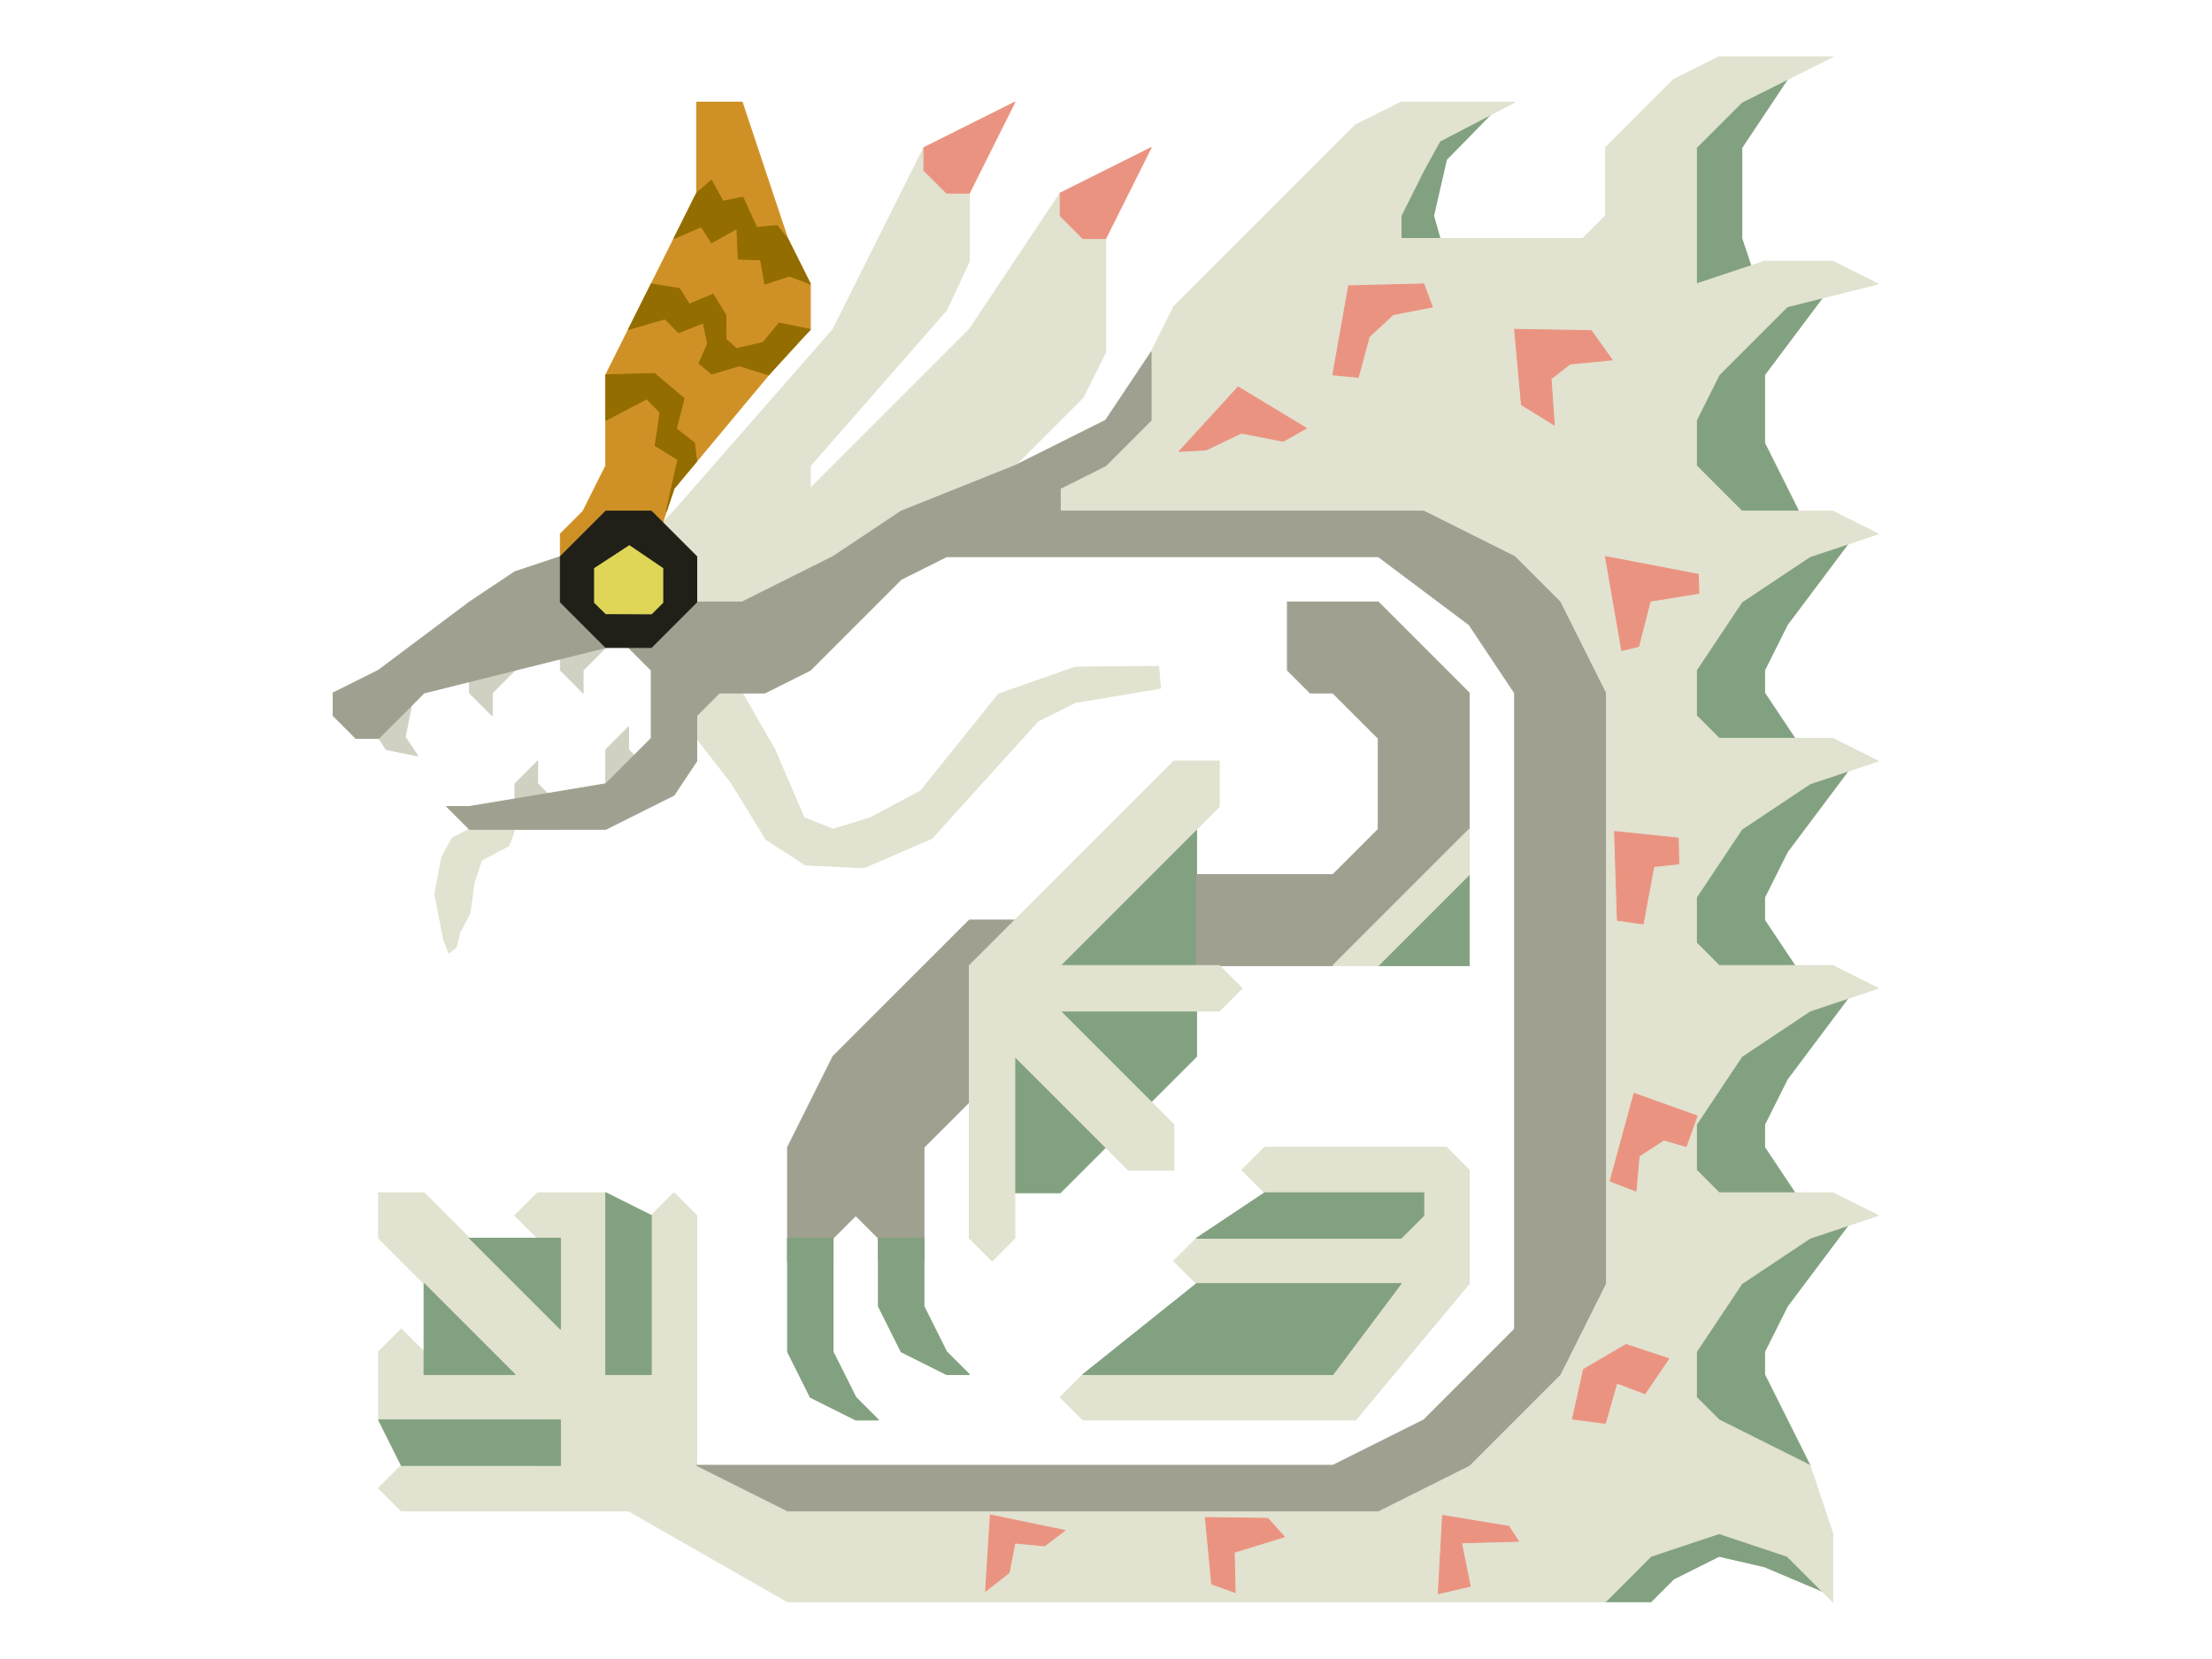 <?xml version="1.0" encoding="UTF-8" standalone="no"?>
<!DOCTYPE svg PUBLIC "-//W3C//DTD SVG 1.1//EN" "http://www.w3.org/Graphics/SVG/1.1/DTD/svg11.dtd">
<svg width="100%" height="100%" viewBox="0 0 4634 3475" version="1.1" xmlns="http://www.w3.org/2000/svg" xmlns:xlink="http://www.w3.org/1999/xlink" xml:space="preserve" xmlns:serif="http://www.serif.com/" style="fill-rule:evenodd;clip-rule:evenodd;stroke-linecap:round;stroke-linejoin:round;stroke-miterlimit:1.5;">
    <g transform="matrix(2.083,0,0,2.083,0,0)">
        <g id="Layer16">
            <g transform="matrix(0.833,-0.553,0.553,0.833,-383.789,334.129)">
                <path d="M411.3,731.2L411.3,776.9L434.15,799.75L434.15,776.9L457,754.05L457,731.2L411.3,731.2Z" style="fill:rgb(209,209,195);stroke:rgb(209,209,195);stroke-width:1px;"/>
            </g>
            <g transform="matrix(1,0,0,1,60.9,-80)">
                <path d="M411.3,731.2L411.3,776.9L434.15,799.75L434.15,776.9L457,754.05L457,731.2L411.3,731.2Z" style="fill:rgb(209,209,195);stroke:rgb(209,209,195);stroke-width:1px;"/>
            </g>
            <g transform="matrix(1,0,0,1,152.3,-102.85)">
                <path d="M411.3,731.2L411.3,776.9L434.15,799.75L434.15,776.9L457,754.05L457,731.2L411.3,731.2Z" style="fill:rgb(209,209,195);stroke:rgb(209,209,195);stroke-width:1px;"/>
            </g>
            <g transform="matrix(1,0,0,-1,198,1530.93)">
                <path d="M411.3,731.2L411.3,776.9L434.15,799.75L434.15,776.9L457,754.05L457,731.2L411.3,731.2Z" style="fill:rgb(209,209,195);stroke:rgb(209,209,195);stroke-width:1px;"/>
            </g>
            <g transform="matrix(1,0,0,-1,106.6,1565.2)">
                <path d="M411.3,731.2L411.3,776.9L434.15,799.75L434.15,776.9L457,754.05L457,731.2L411.3,731.2Z" style="fill:rgb(209,209,195);stroke:rgb(209,209,195);stroke-width:1px;"/>
            </g>
        </g>
        <g id="Layer17">
            <g transform="matrix(1,0,0,1,-30.5,-11.45)">
                <path d="M1713.75,776.9L1736.6,662.65L1782.3,616.95L1828,548.4L1896.55,548.4L1828,639.8L1805.15,685.5L1805.15,708.35L1850.85,776.9L1713.75,776.9Z" style="fill:rgb(130,161,128);stroke:rgb(130,161,128);stroke-width:1px;"/>
            </g>
            <g transform="matrix(1,0,0,1,-30.5,217.05)">
                <path d="M1713.75,776.9L1736.6,662.65L1782.3,616.95L1828,548.4L1896.55,548.4L1828,639.8L1805.15,685.5L1805.15,708.35L1850.85,776.9L1713.75,776.9Z" style="fill:rgb(130,161,128);stroke:rgb(130,161,128);stroke-width:1px;"/>
            </g>
            <g transform="matrix(1,0,0,1,-30.5,445.55)">
                <path d="M1713.75,776.9L1736.6,662.65L1782.3,616.95L1828,548.4L1896.55,548.4L1828,639.8L1805.15,685.5L1805.15,708.35L1850.85,776.9L1713.75,776.9Z" style="fill:rgb(130,161,128);stroke:rgb(130,161,128);stroke-width:1px;"/>
            </g>
            <g transform="matrix(1,0,0,1,-30.5,674.05)">
                <path d="M1713.75,776.9L1736.6,662.65L1782.3,616.95L1828,548.4L1896.55,548.4L1828,639.8L1805.15,685.5L1805.15,708.35L1850.85,799.75L1713.75,776.9Z" style="fill:rgb(130,161,128);stroke:rgb(130,161,128);stroke-width:1px;"/>
            </g>
            <g transform="matrix(6.12323e-17,1,-1,6.12323e-17,2414.45,-239.95)">
                <path d="M1713.75,776.9L1736.6,662.65L1759.45,616.95L1782.3,594.1L1841.39,579.083L1815.7,639.8L1805.15,685.5L1828,731.2L1850.85,754.05L1850.85,799.75L1713.75,776.9Z" style="fill:rgb(130,161,128);stroke:rgb(130,161,128);stroke-width:1px;"/>
            </g>
            <g transform="matrix(1,0,0,1,-30.5,-11.45)">
                <path d="M1736.6,525.55L1736.6,479.85L1690.9,479.85L1690.9,434.15L1736.6,434.15L1736.6,388.45L1782.3,342.75L1873.7,297.05L1805.15,388.45L1805.15,457L1850.85,548.4L1736.6,525.55Z" style="fill:rgb(130,161,128);stroke:rgb(130,161,128);stroke-width:1px;"/>
            </g>
            <g transform="matrix(1,0,0,1,-30.5,-11.45)">
                <path d="M1736.6,319.9L1736.6,159.95L1782.3,114.25L1828,91.4L1782.3,159.95L1782.3,251.35L1805.15,319.9L1736.6,319.9Z" style="fill:rgb(130,161,128);stroke:rgb(130,161,128);stroke-width:1px;"/>
            </g>
            <g transform="matrix(1,0,0,1,-30.5,-11.45)">
                <path d="M1416.7,205.65L1325.3,297.05L1325.3,342.75L1371,342.75L1485.25,274.2L1472.29,228.5L1485.25,171.93L1530.95,125.255L1477.43,154.554L1416.7,205.65Z" style="fill:rgb(130,161,128);stroke:rgb(130,161,128);stroke-width:1px;"/>
            </g>
            <g transform="matrix(1,0,0,1,-30.5,-11.45)">
                <path d="M1416.7,982.55L1439.55,914L1508.1,891.15L1508.1,982.55L1416.7,982.55Z" style="fill:rgb(130,161,128);stroke:rgb(130,161,128);stroke-width:1px;"/>
            </g>
            <g transform="matrix(1,0,0,1,-30.5,-11.45)">
                <path d="M1051.1,1051.1L1028.25,1211.05L1096.8,1211.05L1142.5,1165.35L1142.5,1142.5L1051.1,1051.1Z" style="fill:rgb(130,161,128);stroke:rgb(130,161,128);stroke-width:1px;"/>
            </g>
            <g transform="matrix(1,0,0,1,-30.5,-11.45)">
                <path d="M1233.9,1005.4L1233.9,1073.95L1188.2,1119.65L1165.35,1119.65L1073.95,1014.61L1233.9,1005.4Z" style="fill:rgb(130,161,128);stroke:rgb(130,161,128);stroke-width:1px;"/>
            </g>
            <g transform="matrix(1,0,0,1,-30.5,-11.45)">
                <path d="M1233.9,982.55L1233.9,845.45L1211.05,845.45L1073.95,982.55L1211.05,1005.4L1233.9,982.55Z" style="fill:rgb(130,161,128);stroke:rgb(130,161,128);stroke-width:1px;"/>
            </g>
        </g>
        <g id="Layer18">
            <g transform="matrix(1,0,0,1,-30.5,-11.45)">
                <path d="M1325.3,616.95L1325.3,685.5L1348.15,708.35L1371,708.35L1416.7,754.05L1416.7,845.45L1371,891.15L1233.9,891.15L1233.9,982.55L1371,982.55L1462.4,936.85L1508.1,845.45L1508.1,708.35L1416.7,616.95L1325.3,616.95Z" style="fill:rgb(160,160,144);stroke:rgb(160,160,144);stroke-width:1px;"/>
            </g>
            <g transform="matrix(1,0,0,1,-30.5,-11.45)">
                <path d="M1051.1,936.85L1005.4,936.85L868.3,1073.95L822.6,1165.35L822.6,1279.6L868.3,1279.6L868.3,1256.75L891.15,1233.9L914,1256.75L914,1279.6L959.7,1279.6L959.7,1165.35L1005.4,1119.65L1028.25,1096.8L1028.25,1028.25L1051.1,982.55L1051.1,936.85Z" style="fill:rgb(160,160,144);stroke:rgb(160,160,144);stroke-width:1px;"/>
            </g>
        </g>
        <g id="Layer8">
            <g transform="matrix(1,0,0,1,-30.5,-11.45)">
                <path d="M685.5,548.4L708.35,525.55L868.3,342.75L959.7,159.95L982.55,159.95L1005.4,205.65L1005.4,274.2L982.55,323.164L845.45,479.85L845.45,502.7L1005.4,342.75L1096.8,205.65L1119.65,205.65L1142.5,251.35L1142.5,365.6L1119.65,411.3L1051.1,479.85L868.3,571.25L822.6,616.95L708.35,616.95L685.5,548.4Z" style="fill:rgb(225,226,207);stroke:rgb(225,226,207);stroke-width:1px;"/>
            </g>
            <g transform="matrix(1,0,0,1,-30.5,-11.45)">
                <path d="M502.7,845.45L485.463,854.205L474.734,873.954L467.891,910.696L476.643,956.126L481.976,969.803L489.187,964.163L493.196,948.694L503.14,929.713L507.169,899.647L514.814,876.551L542.239,862.023L548.4,845.45L502.7,845.45Z" style="fill:rgb(225,226,207);stroke:rgb(225,226,207);stroke-width:1px;"/>
            </g>
            <g transform="matrix(1,0,0,1,-30.5,-11.45)">
                <path d="M731.2,754.05L766.08,798.97L800.941,855.616L840.585,881.334L899.228,884.182L967.576,854.689L1074.35,736.737L1112,717.973L1197.62,703.551L1195.82,681.666L1112,682.447L1034.72,709.52L956.618,806.819L905.886,834L868.3,845.45L839.203,834L809.567,765.083L776.9,708.35L731.2,708.35L731.2,754.05Z" style="fill:rgb(225,226,207);stroke:rgb(225,226,207);stroke-width:1px;"/>
            </g>
            <g transform="matrix(1,0,0,1,-30.5,-11.45)">
                <path d="M1096.8,525.55L1096.8,479.85L1142.5,434.15L1188.2,388.45L1188.2,365.6L1211.05,319.9L1393.85,137.1L1439.55,114.25L1553.8,114.25L1478.61,153.329L1462.4,182.8L1439.55,228.5L1439.55,251.35L1622.35,251.35L1645.2,228.5L1645.2,159.95L1713.75,91.4L1759.45,68.55L1873.7,68.55L1782.3,114.25L1736.6,159.95L1736.6,297.05L1805.15,274.2L1873.7,274.2L1919.4,297.05L1828,319.9L1759.45,388.45L1736.6,434.15L1736.6,479.85L1782.3,525.55L1873.7,525.55L1919.4,548.4L1850.85,571.25L1782.3,616.95L1736.6,685.5L1736.6,731.2L1759.45,754.05L1873.7,754.05L1919.4,776.9L1850.85,799.75L1782.3,845.45L1736.6,914L1736.6,959.7L1759.45,982.55L1873.7,982.55L1919.4,1005.4L1850.85,1028.25L1782.3,1073.95L1736.6,1142.5L1736.6,1188.2L1759.45,1211.05L1873.7,1211.05L1919.4,1233.9L1850.85,1256.75L1782.3,1302.45L1736.6,1371L1736.6,1416.7L1759.45,1439.55L1850.85,1485.25L1873.7,1553.8L1873.7,1622.35L1828,1576.65L1759.45,1553.8L1690.9,1576.65L1645.2,1622.35L1599.5,1622.35L822.6,1622.35L662.65,1530.95L434.15,1530.95L411.3,1508.1L434.15,1485.25L571.25,1485.25L571.25,1439.55L411.3,1439.55L411.3,1371L434.15,1348.15L457,1371L457,1393.85L548.4,1393.85L457,1302.45L411.3,1256.75L411.3,1211.05L457,1211.05L594.1,1348.15L594.1,1256.75L571.25,1256.75L548.4,1233.9L571.25,1211.05L639.8,1211.05L639.8,1279.6L685.5,1279.6L685.5,1233.9L708.35,1211.05L731.2,1233.9L731.2,1485.25L1462.4,1485.25L1599.5,1371L1645.2,708.35L1462.4,525.55L1096.8,525.55Z" style="fill:rgb(225,226,207);stroke:rgb(225,226,207);stroke-width:1px;"/>
            </g>
            <g transform="matrix(1,0,0,1,-30.5,-11.45)">
                <path d="M1485.25,1165.35L1302.45,1165.35L1279.6,1188.2L1302.45,1211.05L1279.6,1256.75L1233.9,1256.75L1211.05,1279.6L1233.9,1302.45L1165.35,1393.85L1119.65,1393.85L1096.8,1416.7L1119.65,1439.55L1393.85,1439.55L1508.1,1302.45L1508.1,1188.2L1485.25,1165.35Z" style="fill:rgb(225,226,207);stroke:rgb(225,226,207);stroke-width:1px;"/>
            </g>
            <g transform="matrix(1,0,0,1,-30.5,-11.45)">
                <path d="M1508.1,891.15L1416.7,982.55L1371,982.55L1508.1,845.45L1508.1,891.15Z" style="fill:rgb(225,226,207);stroke:rgb(225,226,207);stroke-width:1px;"/>
            </g>
            <g transform="matrix(1,0,0,1,-30.5,-11.45)">
                <path d="M1256.75,822.6L1256.75,776.9L1211.05,776.9L1051.1,936.85L1005.4,982.55L1005.4,1256.75L1028.25,1279.6L1051.1,1256.75L1051.1,1211.05L1051.1,1073.95L1165.35,1188.2L1211.05,1188.2L1211.05,1142.5L1188.2,1119.65L1096.8,1028.25L1256.75,1028.25L1279.6,1005.4L1256.75,982.55L1233.9,982.55L1096.8,982.55L1233.9,845.45L1256.75,822.6Z" style="fill:rgb(225,226,207);stroke:rgb(225,226,207);stroke-width:1px;"/>
            </g>
        </g>
        <g id="Layer14">
            <g transform="matrix(1,0,0,1,-30.5,-11.45)">
                <path d="M365.6,731.2L365.6,708.35L411.3,685.5L502.7,616.95L548.4,586.483L594.1,571.25L639.8,662.65L548.4,685.5L457,708.35L411.3,754.05L388.45,754.05L365.6,731.2Z" style="fill:rgb(160,160,144);stroke:rgb(160,160,144);stroke-width:1px;"/>
            </g>
            <g transform="matrix(1,0,0,1,-30.5,-11.45)">
                <path d="M502.7,845.45L479.85,822.6L502.7,822.6L639.8,799.75L685.5,754.05L685.5,685.5L662.65,662.65L685.5,616.95L776.9,616.95L868.3,571.25L936.85,525.55L1051.1,479.85L1142.5,434.15L1188.2,365.6L1188.2,434.15L1142.5,479.85L1096.8,502.7L1096.8,525.55L1462.4,525.55L1553.8,571.25L1599.5,616.95L1645.2,708.35L1645.2,1302.45L1599.5,1393.85L1508.1,1485.25L1416.7,1530.95L822.6,1530.95L731.2,1485.25L1371,1485.25L1462.4,1439.55L1553.8,1348.15L1553.8,708.35L1508.1,639.8L1416.7,571.25L982.55,571.25L936.85,594.1L845.45,685.5L799.75,708.35L754.05,708.35L731.2,731.2L731.2,776.9L708.35,811.175L639.8,845.45L502.7,845.45Z" style="fill:rgb(160,160,144);stroke:rgb(160,160,144);stroke-width:1px;"/>
            </g>
        </g>
        <g id="Layer15">
            <g transform="matrix(1,0,0,1,-30.5,-11.45)">
                <path d="M685.5,1393.85L685.5,1233.9L639.8,1211.05L639.8,1393.85L685.5,1393.85Z" style="fill:rgb(130,161,128);stroke:rgb(130,161,128);stroke-width:1px;"/>
            </g>
            <g transform="matrix(1,0,0,1,-30.5,-11.45)">
                <path d="M594.1,1348.15L594.1,1256.75L502.7,1256.75L594.1,1348.15Z" style="fill:rgb(130,161,128);stroke:rgb(130,161,128);stroke-width:1px;"/>
            </g>
            <g transform="matrix(1,0,0,1,-30.5,-11.45)">
                <path d="M457,1302.45L457,1393.85L548.4,1393.85L502.7,1348.15L457,1302.45Z" style="fill:rgb(130,161,128);stroke:rgb(130,161,128);stroke-width:1px;"/>
            </g>
            <g transform="matrix(1,0,0,1,-30.5,-11.45)">
                <path d="M434.15,1485.25L411.3,1439.55L594.1,1439.55L594.1,1485.25L434.15,1485.25Z" style="fill:rgb(130,161,128);stroke:rgb(130,161,128);stroke-width:1px;"/>
            </g>
            <g transform="matrix(1,0,0,1,-30.5,-11.45)">
                <path d="M822.6,1256.75L822.6,1371L845.45,1416.7L891.15,1439.55L914,1439.55L891.15,1416.7L868.3,1371L868.3,1256.75L822.6,1256.75Z" style="fill:rgb(130,161,128);stroke:rgb(130,161,128);stroke-width:1px;"/>
            </g>
            <g transform="matrix(1,0,0,1,-30.5,-11.45)">
                <path d="M914,1256.75L914,1325.3L936.85,1371L982.55,1393.85L1005.4,1393.85L982.55,1371L959.7,1325.3L959.7,1256.75L914,1256.75Z" style="fill:rgb(130,161,128);stroke:rgb(130,161,128);stroke-width:1px;"/>
            </g>
            <g transform="matrix(1,0,0,1,-30.5,-11.45)">
                <path d="M1233.9,1256.75L1302.45,1211.05L1462.4,1211.05L1462.4,1233.9L1439.55,1256.75L1233.9,1256.75Z" style="fill:rgb(130,161,128);stroke:rgb(130,161,128);stroke-width:1px;"/>
            </g>
            <g transform="matrix(1,0,0,1,-30.5,-11.45)">
                <path d="M1119.65,1393.85L1233.9,1302.45L1439.55,1302.45L1371,1393.85L1279.6,1393.85L1119.65,1393.85Z" style="fill:rgb(130,161,128);stroke:rgb(130,161,128);stroke-width:1px;"/>
            </g>
        </g>
        <g id="Layer13">
            <g transform="matrix(1,0,0,1,-30.5,-11.45)">
                <path d="M982.55,205.65L959.7,182.8L959.7,159.95L1051.1,114.25L1005.4,205.65L982.55,205.65Z" style="fill:rgb(235,147,129);stroke:rgb(235,147,129);stroke-width:1px;"/>
            </g>
            <g transform="matrix(1,0,0,1,-30.5,-11.45)">
                <path d="M1119.65,251.35L1096.8,228.5L1096.8,205.65L1188.2,159.95L1142.5,251.35L1119.65,251.35Z" style="fill:rgb(235,147,129);stroke:rgb(235,147,129);stroke-width:1px;"/>
            </g>
            <g transform="matrix(1,0,0,1,-30.5,-11.45)">
                <path d="M1243.52,463.904L1216.52,465.419L1275.7,400.667L1344.3,442.142L1321.03,455.191L1278.91,446.979L1243.52,463.904Z" style="fill:rgb(235,147,129);stroke:rgb(235,147,129);stroke-width:1px;"/>
            </g>
            <g transform="matrix(1,0,0,1,-30.5,-11.45)">
                <path d="M1371,388.45L1386.88,298.934L1462.4,297.05L1471.01,320.145L1431.66,327.793L1407.55,350.016L1396.52,390.872L1371,388.45Z" style="fill:rgb(235,147,129);stroke:rgb(235,147,129);stroke-width:1px;"/>
            </g>
            <g transform="matrix(1,0,0,1,-30.5,-11.45)">
                <path d="M1560.73,418.511L1553.8,342.75L1630.81,343.994L1651.78,373.344L1609.39,377.563L1590.44,392.36L1593.63,438.771L1560.73,418.511Z" style="fill:rgb(235,147,129);stroke:rgb(235,147,129);stroke-width:1px;"/>
            </g>
            <g transform="matrix(1,0,0,1,-30.5,-11.45)">
                <path d="M1661.57,665.66L1645.2,571.25L1738.48,589.12L1739.05,608.109L1690.15,616.009L1678.49,661.521L1661.57,665.66Z" style="fill:rgb(235,147,129);stroke:rgb(235,147,129);stroke-width:1px;"/>
            </g>
            <g transform="matrix(1,0,0,1,-30.5,-11.45)">
                <path d="M1657.19,937.029L1654.33,847.776L1718.35,854.397L1718.89,880.235L1693.76,882.919L1683.03,940.608L1657.19,937.029Z" style="fill:rgb(235,147,129);stroke:rgb(235,147,129);stroke-width:1px;"/>
            </g>
            <g transform="matrix(1,0,0,1,-30.5,262.75)">
                <path d="M1649.92,925.17L1673.95,836.915L1737.27,859.601L1726.27,890.252L1703.87,883.744L1679,899.91L1675.85,935.053L1649.92,925.17Z" style="fill:rgb(235,147,129);stroke:rgb(235,147,129);stroke-width:1px;"/>
            </g>
            <g transform="matrix(1,0,0,1,-76.2,491.25)">
                <path d="M1657.74,935.847L1668.85,886.081L1711.56,860.996L1754.49,875.204L1730.58,910.373L1702.27,899.675L1690.73,940.193L1657.74,935.847Z" style="fill:rgb(235,147,129);stroke:rgb(235,147,129);stroke-width:1px;"/>
            </g>
            <g transform="matrix(1,0,0,1,-213.3,674.05)">
                <path d="M1659.84,928.697L1664.17,850.109L1730.65,861.071L1740.43,876.008L1683.08,877.567L1691.9,921.209L1659.84,928.697Z" style="fill:rgb(235,147,129);stroke:rgb(235,147,129);stroke-width:1px;"/>
            </g>
            <g transform="matrix(1,0,0,1,-441.8,674.05)">
                <path d="M1660.5,919.013L1654.09,852.247L1716.86,853.032L1733.46,871.543L1683.06,887.098L1683.97,927.438L1660.5,919.013Z" style="fill:rgb(235,147,129);stroke:rgb(235,147,129);stroke-width:1px;"/>
            </g>
            <g transform="matrix(1,0,0,1,-670.3,674.05)">
                <path d="M1661.59,926.145L1666.35,849.653L1741.21,865.168L1720.87,880.598L1691.03,877.807L1685.12,907.629L1661.59,926.145Z" style="fill:rgb(235,147,129);stroke:rgb(235,147,129);stroke-width:1px;"/>
            </g>
        </g>
        <g transform="matrix(1,0,0,1,-30.5,-11.45)">
            <g id="Layer12">
                <path d="M594.1,571.25L594.1,548.4L616.95,525.55L639.8,479.85L639.8,388.45L685.5,297.05L731.2,205.65L731.2,114.25L776.9,114.25L822.6,251.35L845.45,297.05L845.45,342.75L822.6,365.6L708.35,502.7L685.5,571.25L594.1,571.25Z" style="fill:rgb(207,145,38);stroke:rgb(207,145,38);stroke-width:1px;"/>
            </g>
        </g>
        <g id="Layer11">
            <g transform="matrix(1,0,0,1,-30.5,-11.45)">
                <path d="M639.8,388.45L688.762,387.118L718.494,412.186L710.689,442.714L728.893,456.967L731.2,475.271L708.35,502.7L700.671,525.55L712.219,473.715L689.423,459.596L694.395,426.347L681.071,412.527L639.8,434.15L639.8,388.45Z" style="fill:rgb(148,109,0);stroke:rgb(148,109,0);stroke-width:1px;"/>
            </g>
            <g transform="matrix(1,0,0,1,-30.5,-11.45)">
                <path d="M662.65,342.75L685.5,297.05L713.927,301.665L723.675,317.376L747.72,307.414L760.577,328.549L760.637,352.704L771.305,362.13L797.977,355.889L814.02,336.401L845.45,342.75L803.558,388.45L774.262,379.309L746.289,387.536L733.573,376.944L742.145,357.043L737.779,336.199L713.035,345.998L699.149,332.155L662.65,342.75Z" style="fill:rgb(148,109,0);stroke:rgb(148,109,0);stroke-width:1px;"/>
            </g>
            <g transform="matrix(1,0,0,1,-30.5,-11.45)">
                <path d="M708.35,251.35L731.2,205.65L745.98,192.756L757.584,213.857L777.631,209.798L791.542,240.345L811.822,238.258L822.6,251.35L845.45,297.05L824.529,289.029L799.75,297.05L795.446,272.702L773.022,271.998L771.692,241.22L746.132,255.64L735.711,239.452L708.35,251.35Z" style="fill:rgb(148,109,0);stroke:rgb(148,109,0);stroke-width:1px;"/>
            </g>
        </g>
        <g transform="matrix(1,0,0,1,-30.5,-11.45)">
            <g id="Layer10">
                <path d="M594.1,616.95L594.1,571.25L639.8,525.55L685.5,525.55L731.2,571.25L731.2,616.95L685.5,662.65L639.8,662.65L594.1,616.95Z" style="fill:rgb(32,31,24);stroke:rgb(32,31,24);stroke-width:1px;"/>
            </g>
        </g>
        <g transform="matrix(0.704,0.711,-0.711,0.704,586.368,-304.442)">
            <g id="Layer9">
                <path d="M630.404,607.878L638.775,566.944L678.631,559.162L702.989,583.275L703.032,599.394L670.726,631.719L654.763,631.992L630.404,607.878Z" style="fill:rgb(223,214,88);stroke:rgb(223,214,88);stroke-width:1px;"/>
            </g>
        </g>
    </g>
</svg>

